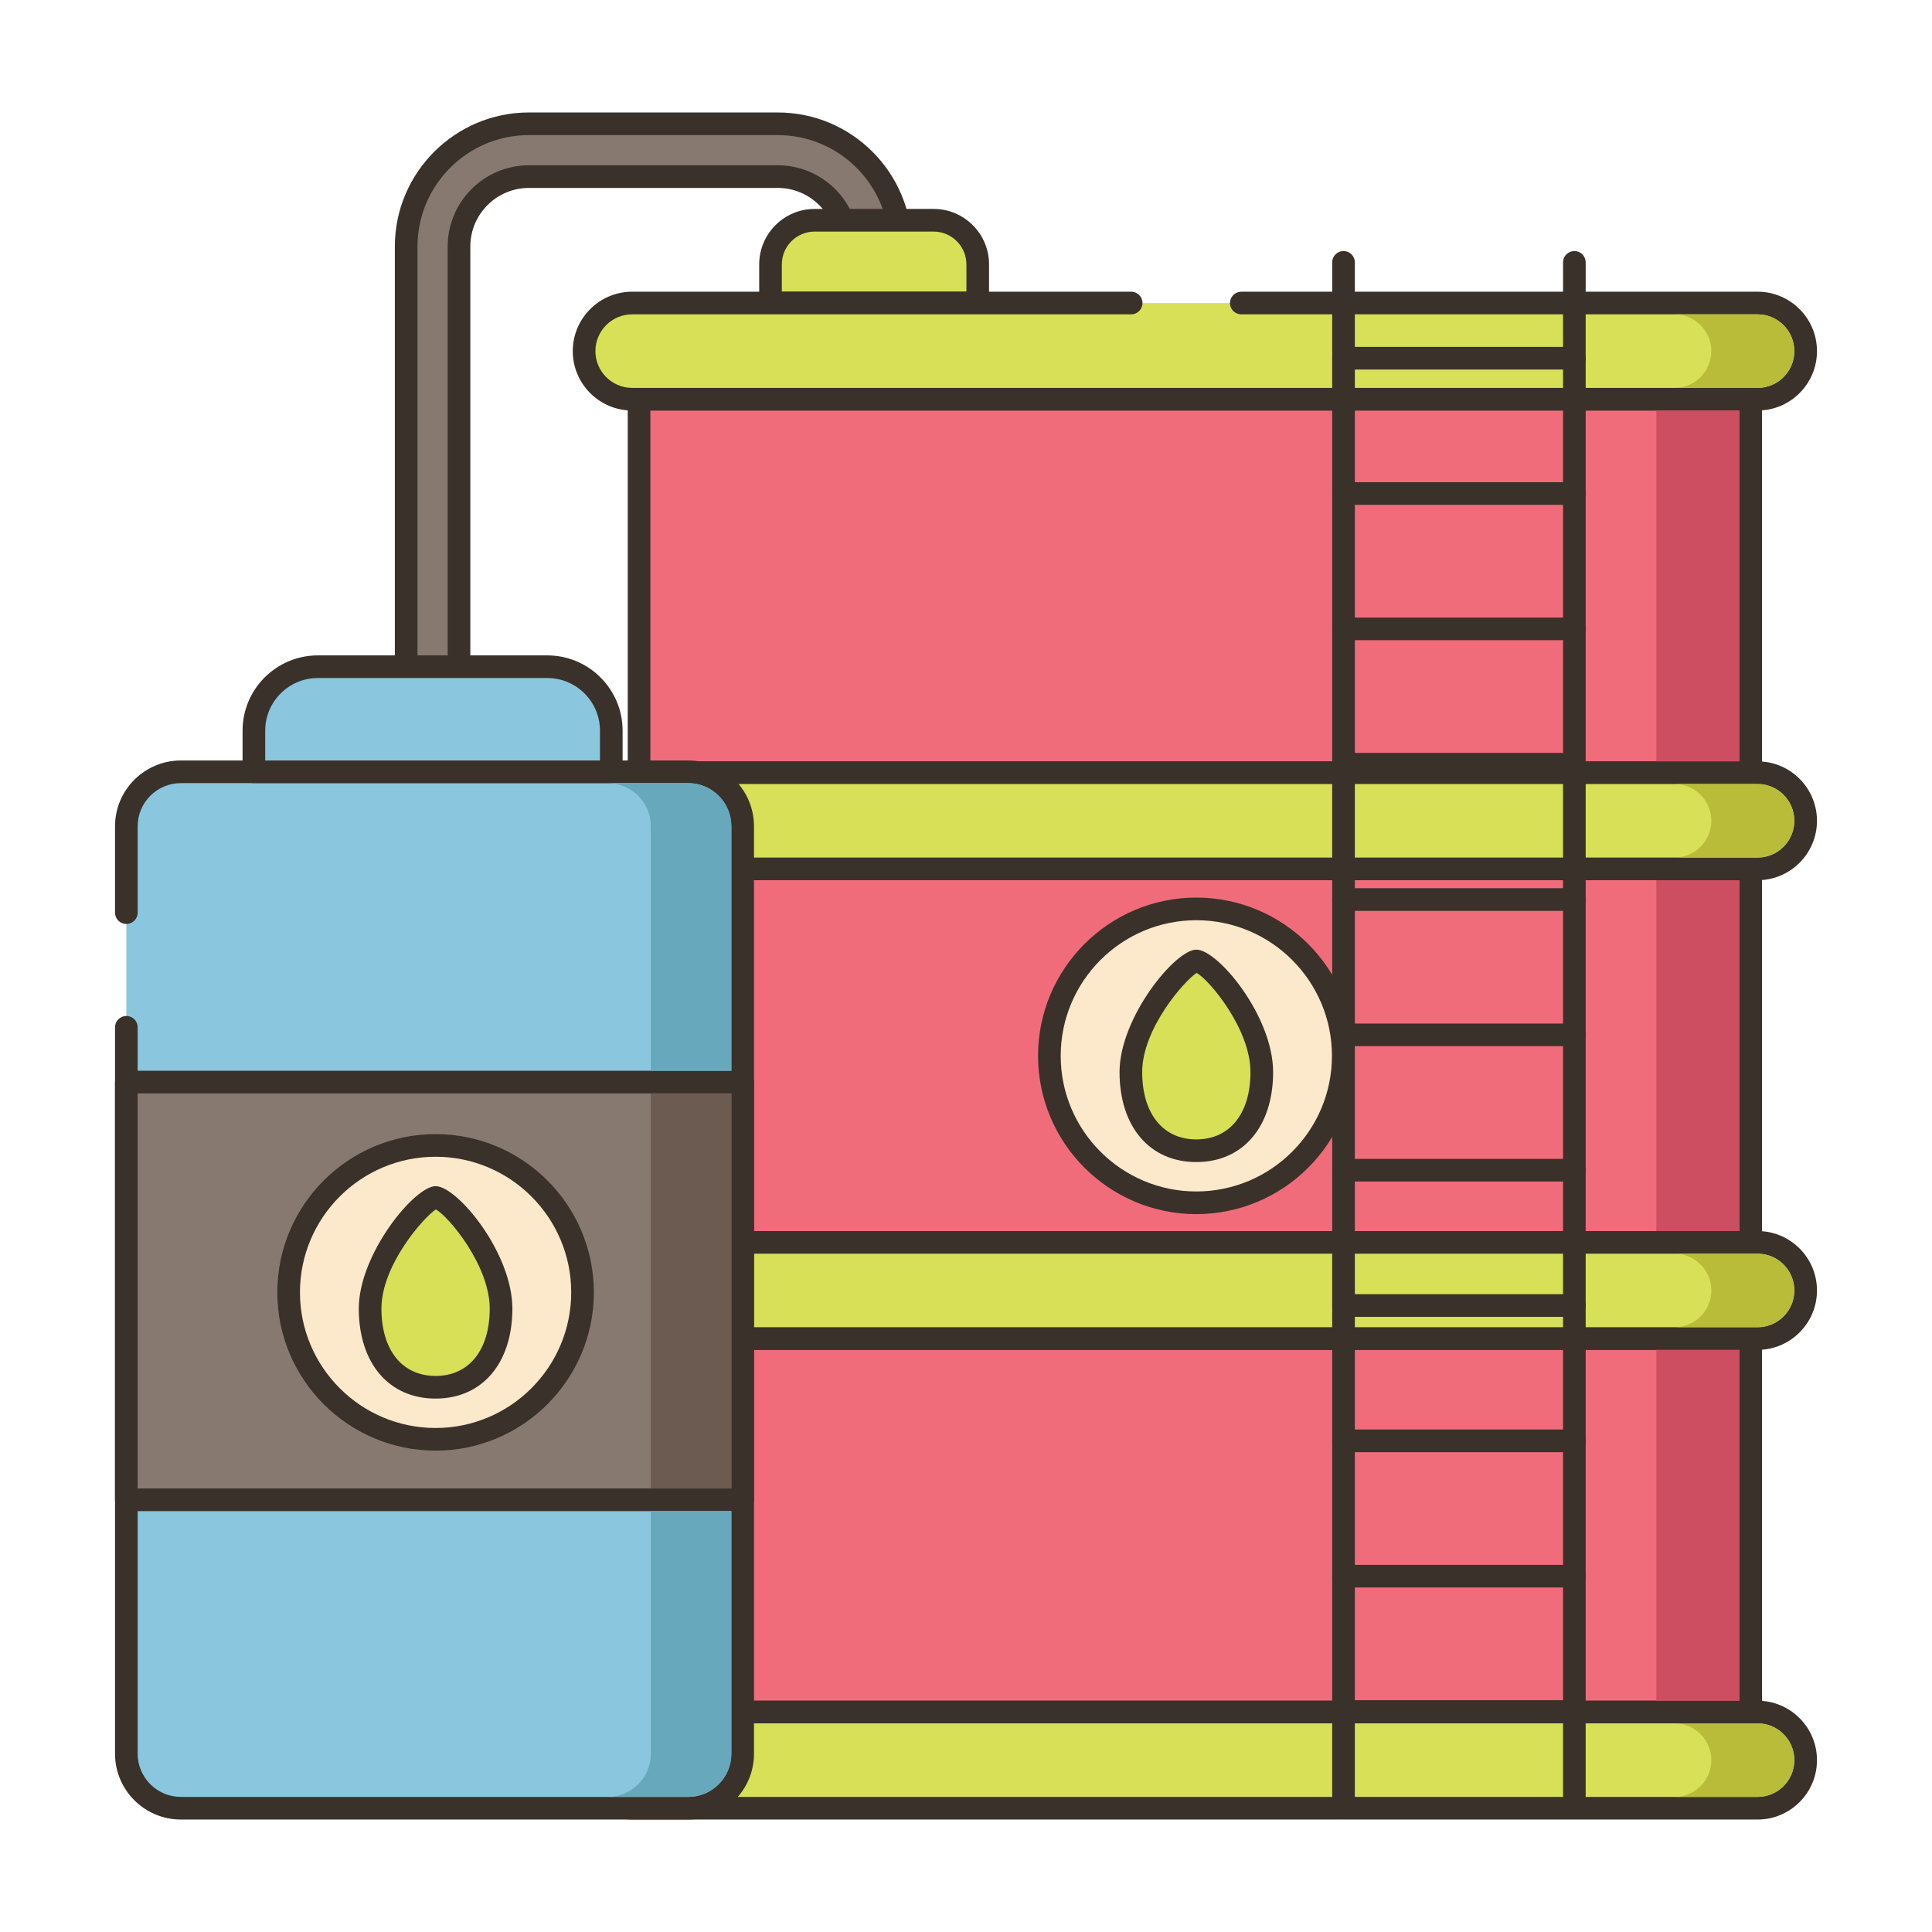 <?xml version="1.0" encoding="utf-8"?>
<!-- Generator: Adobe Illustrator 22.0.1, SVG Export Plug-In . SVG Version: 6.00 Build 0)  -->
<svg xmlns="http://www.w3.org/2000/svg" xmlns:xlink="http://www.w3.org/1999/xlink" version="1.1" id="Layer_2" x="0px" y="0px" viewBox="0 0 256 256" style="enable-background:new 0 0 256 256;" xml:space="preserve" width="512" height="512">
<style type="text/css">
	.st0{fill:#3A312A;}
	.st1{fill:#D7E057;}
	.st2{fill:#F16C7A;}
	.st3{fill:#8AC6DD;}
	.st4{fill:#CE4E61;}
	.st5{fill:#68A8BC;}
	.st6{fill:#87796F;}
	.st7{fill:#FCE8CB;}
	.st8{fill:#6B5B51;}
	.st9{fill:#B9BC39;}
	.st10{fill:#CCAE8B;}
	.st11{fill:#8AC6DD;stroke:#3A312A;stroke-width:3;stroke-linecap:round;stroke-linejoin:round;stroke-miterlimit:10;}
	.st12{fill:#F5978A;}
	.st13{fill-rule:evenodd;clip-rule:evenodd;fill:#D7E057;}
	.st14{fill-rule:evenodd;clip-rule:evenodd;fill:#FCE8CB;}
</style>
<g>
	<g>
		<g>
			<path class="st6" d="M103.06,16.402H70.086c-8.969,0-16.266,7.297-16.266,16.266v60.637c0,1.933,1.567,3.5,3.5,3.5     c1.933,0,3.5-1.567,3.5-3.5V32.668c0-5.109,4.157-9.266,9.266-9.266h32.974c5.109,0,9.266,4.157,9.266,9.266     c0,1.933,1.567,3.5,3.5,3.5s3.5-1.567,3.5-3.5C119.326,23.699,112.029,16.402,103.06,16.402z"/>
		</g>
	</g>
	<g>
		<g>
			<path class="st0" d="M103.06,14.902H70.086c-9.796,0-17.766,7.97-17.766,17.766v60.637c0,2.757,2.243,5,5,5s5-2.243,5-5V32.668     c0-4.282,3.483-7.766,7.766-7.766h32.974c4.282,0,7.766,3.484,7.766,7.766c0,2.757,2.243,5,5,5c2.757,0,5-2.243,5-5     C120.826,22.872,112.856,14.902,103.06,14.902z M115.826,34.668c-1.103,0-2-0.897-2-2c0-5.936-4.83-10.766-10.766-10.766H70.086     c-5.936,0-10.766,4.83-10.766,10.766v60.637c0,1.103-0.897,2-2,2c-1.103,0-2-0.897-2-2V32.668     c0-8.142,6.624-14.766,14.766-14.766h32.974c8.142,0,14.766,6.624,14.766,14.766C117.826,33.771,116.929,34.668,115.826,34.668z"/>
		</g>
	</g>
	<g>
		<g>
			<rect x="84.678" y="52.895" class="st2" width="147.294" height="49.495"/>
		</g>
	</g>
	<g>
		<g>
			<path class="st0" d="M231.972,51.395H84.679c-0.829,0-1.5,0.671-1.5,1.5v49.495c0,0.829,0.671,1.5,1.5,1.5h147.293     c0.829,0,1.5-0.671,1.5-1.5V52.895C233.472,52.066,232.801,51.395,231.972,51.395z M230.472,100.89H86.179V54.395h144.293V100.89     z"/>
		</g>
	</g>
	<g>
		<g>
			<rect x="84.678" y="115.126" class="st2" width="147.294" height="49.495"/>
		</g>
	</g>
	<g>
		<g>
			<path class="st0" d="M231.972,113.626H84.679c-0.829,0-1.5,0.671-1.5,1.5v49.496c0,0.829,0.671,1.5,1.5,1.5h147.293     c0.829,0,1.5-0.671,1.5-1.5v-49.496C233.472,114.297,232.801,113.626,231.972,113.626z M230.472,163.122H86.179v-46.496h144.293     V163.122z"/>
		</g>
	</g>
	<g>
		<g>
			<rect x="84.678" y="177.366" class="st2" width="147.294" height="49.486"/>
		</g>
	</g>
	<g>
		<g>
			<path class="st0" d="M231.972,175.867H84.679c-0.829,0-1.5,0.671-1.5,1.5v49.486c0,0.829,0.671,1.5,1.5,1.5h147.293     c0.829,0,1.5-0.671,1.5-1.5v-49.486C233.472,176.538,232.801,175.867,231.972,175.867z M230.472,225.352H86.179v-46.486h144.293     V225.352z"/>
		</g>
	</g>
	<g>
		<g>
			<path class="st1" d="M123.708,29.183h-15.764c-3.229,0-5.846,2.617-5.846,5.846v5.123h27.456V35.03     C129.554,31.801,126.937,29.183,123.708,29.183z"/>
		</g>
	</g>
	<g>
		<g>
			<path class="st0" d="M123.708,27.684h-15.764c-4.051,0-7.346,3.295-7.346,7.346v5.122c0,0.829,0.671,1.5,1.5,1.5h27.456     c0.829,0,1.5-0.671,1.5-1.5V35.03C131.054,30.979,127.759,27.684,123.708,27.684z M128.054,38.652h-24.456V35.03     c0-2.396,1.95-4.346,4.346-4.346h15.764c2.396,0,4.346,1.95,4.346,4.346V38.652z"/>
		</g>
	</g>
	<g>
		<g>
			<path class="st1" d="M232.887,40.152H83.766c-3.519,0-6.372,2.853-6.372,6.372c0,3.519,2.853,6.372,6.372,6.372h149.121     c3.519,0,6.372-2.853,6.372-6.372C239.259,43.005,236.406,40.152,232.887,40.152z"/>
		</g>
	</g>
	<g>
		<g>
			<path class="st0" d="M232.887,38.652h-68.408c-0.829,0-1.5,0.671-1.5,1.5c0,0.829,0.671,1.5,1.5,1.5h68.408     c2.686,0,4.872,2.186,4.872,4.873c0,2.686-2.186,4.872-4.872,4.872H83.766c-2.687,0-4.872-2.186-4.872-4.872     c0-2.687,2.186-4.873,4.872-4.873h66.118c0.829,0,1.5-0.671,1.5-1.5c0-0.829-0.671-1.5-1.5-1.5H83.766     c-4.341,0-7.872,3.532-7.872,7.873c0,4.341,3.531,7.872,7.872,7.872h149.121c4.341,0,7.872-3.531,7.872-7.872     C240.759,42.184,237.228,38.652,232.887,38.652z"/>
		</g>
	</g>
	<g>
		<g>
			<path class="st1" d="M232.887,102.386H83.766c-3.519,0-6.372,2.853-6.372,6.372v0c0,3.519,2.853,6.372,6.372,6.372h149.121     c3.519,0,6.372-2.853,6.372-6.372v0C239.259,105.239,236.406,102.386,232.887,102.386z"/>
		</g>
	</g>
	<g>
		<g>
			<path class="st0" d="M232.887,100.886H83.766c-4.341,0-7.872,3.531-7.872,7.872c0,4.341,3.531,7.873,7.872,7.873h149.121     c4.341,0,7.872-3.532,7.872-7.873C240.759,104.417,237.228,100.886,232.887,100.886z M232.887,113.631H83.766     c-2.687,0-4.872-2.186-4.872-4.873c0-2.687,2.186-4.872,4.872-4.872h149.121c2.686,0,4.872,2.186,4.872,4.872     C237.759,111.445,235.574,113.631,232.887,113.631z"/>
		</g>
	</g>
	<g>
		<g>
			<path class="st1" d="M232.887,164.62H83.766c-3.519,0-6.372,2.853-6.372,6.372c0,3.519,2.853,6.372,6.372,6.372h149.121     c3.519,0,6.372-2.853,6.372-6.372C239.259,167.473,236.406,164.62,232.887,164.62z"/>
		</g>
	</g>
	<g>
		<g>
			<path class="st0" d="M232.887,163.12H83.766c-4.341,0-7.872,3.532-7.872,7.873s3.531,7.872,7.872,7.872h149.121     c4.341,0,7.872-3.531,7.872-7.872S237.228,163.12,232.887,163.12z M232.887,175.864H83.766c-2.687,0-4.872-2.186-4.872-4.872     s2.186-4.873,4.872-4.873h149.121c2.686,0,4.872,2.186,4.872,4.873S235.574,175.864,232.887,175.864z"/>
		</g>
	</g>
	<g>
		<g>
			<path class="st1" d="M232.887,226.853H83.766c-3.519,0-6.372,2.853-6.372,6.372c0,3.519,2.853,6.372,6.372,6.372h149.121     c3.519,0,6.372-2.853,6.372-6.372C239.259,229.706,236.406,226.853,232.887,226.853z"/>
		</g>
	</g>
	<g>
		<g>
			<path class="st0" d="M232.887,225.353H83.766c-4.341,0-7.872,3.532-7.872,7.873s3.531,7.872,7.872,7.872h149.121     c4.341,0,7.872-3.531,7.872-7.872S237.228,225.353,232.887,225.353z M232.887,238.098H83.766c-2.687,0-4.872-2.186-4.872-4.872     s2.186-4.873,4.872-4.873h149.121c2.686,0,4.872,2.186,4.872,4.873S235.574,238.098,232.887,238.098z"/>
		</g>
	</g>
	<g>
		<g>
			<path class="st0" d="M178.024,33.264c-0.829,0-1.5,0.671-1.5,1.5v204.721c0,0.829,0.671,1.5,1.5,1.5c0.829,0,1.5-0.671,1.5-1.5     V34.764C179.524,33.935,178.852,33.264,178.024,33.264z"/>
		</g>
	</g>
	<g>
		<g>
			<path class="st0" d="M208.611,33.264c-0.829,0-1.5,0.671-1.5,1.5v204.721c0,0.829,0.671,1.5,1.5,1.5c0.829,0,1.5-0.671,1.5-1.5     V34.764C210.111,33.935,209.439,33.264,208.611,33.264z"/>
		</g>
	</g>
	<g>
		<g>
			<path class="st0" d="M208.611,225.284h-30.587c-0.829,0-1.5,0.671-1.5,1.5s0.671,1.5,1.5,1.5h30.587c0.829,0,1.5-0.671,1.5-1.5     S209.439,225.284,208.611,225.284z"/>
		</g>
	</g>
	<g>
		<g>
			<path class="st0" d="M208.611,207.352h-30.587c-0.829,0-1.5,0.671-1.5,1.5c0,0.829,0.671,1.5,1.5,1.5h30.587     c0.829,0,1.5-0.671,1.5-1.5C210.111,208.023,209.439,207.352,208.611,207.352z"/>
		</g>
	</g>
	<g>
		<g>
			<path class="st0" d="M208.611,189.42h-30.587c-0.829,0-1.5,0.671-1.5,1.5c0,0.829,0.671,1.5,1.5,1.5h30.587     c0.829,0,1.5-0.671,1.5-1.5C210.111,190.092,209.439,189.42,208.611,189.42z"/>
		</g>
	</g>
	<g>
		<g>
			<path class="st0" d="M208.611,171.489h-30.587c-0.829,0-1.5,0.671-1.5,1.5s0.671,1.5,1.5,1.5h30.587c0.829,0,1.5-0.671,1.5-1.5     S209.439,171.489,208.611,171.489z"/>
		</g>
	</g>
	<g>
		<g>
			<path class="st0" d="M208.611,153.557h-30.587c-0.829,0-1.5,0.671-1.5,1.5c0,0.829,0.671,1.5,1.5,1.5h30.587     c0.829,0,1.5-0.671,1.5-1.5C210.111,154.228,209.439,153.557,208.611,153.557z"/>
		</g>
	</g>
	<g>
		<g>
			<path class="st0" d="M208.611,135.625h-30.587c-0.829,0-1.5,0.671-1.5,1.5s0.671,1.5,1.5,1.5h30.587c0.829,0,1.5-0.671,1.5-1.5     S209.439,135.625,208.611,135.625z"/>
		</g>
	</g>
	<g>
		<g>
			<path class="st0" d="M208.611,117.693h-30.587c-0.829,0-1.5,0.671-1.5,1.5s0.671,1.5,1.5,1.5h30.587c0.829,0,1.5-0.671,1.5-1.5     S209.439,117.693,208.611,117.693z"/>
		</g>
	</g>
	<g>
		<g>
			<path class="st0" d="M208.611,99.761h-30.587c-0.829,0-1.5,0.671-1.5,1.5s0.671,1.5,1.5,1.5h30.587c0.829,0,1.5-0.671,1.5-1.5     S209.439,99.761,208.611,99.761z"/>
		</g>
	</g>
	<g>
		<g>
			<path class="st0" d="M208.611,81.83h-30.587c-0.829,0-1.5,0.671-1.5,1.5s0.671,1.5,1.5,1.5h30.587c0.829,0,1.5-0.671,1.5-1.5     S209.439,81.83,208.611,81.83z"/>
		</g>
	</g>
	<g>
		<g>
			<path class="st0" d="M208.611,63.897h-30.587c-0.829,0-1.5,0.671-1.5,1.5c0,0.829,0.671,1.5,1.5,1.5h30.587     c0.829,0,1.5-0.671,1.5-1.5C210.111,64.569,209.439,63.897,208.611,63.897z"/>
		</g>
	</g>
	<g>
		<g>
			<path class="st0" d="M208.611,45.966h-30.587c-0.829,0-1.5,0.671-1.5,1.5c0,0.829,0.671,1.5,1.5,1.5h30.587     c0.829,0,1.5-0.671,1.5-1.5C210.111,46.637,209.439,45.966,208.611,45.966z"/>
		</g>
	</g>
	<g>
		<g>
			<path class="st3" d="M91.187,102.267H23.96c-3.983,0-7.219,3.226-7.219,7.219v11.445v15.19v96.256     c0,3.993,3.236,7.219,7.219,7.219h67.227c3.984,0,7.219-3.227,7.219-7.219V109.487C98.407,105.494,95.171,102.267,91.187,102.267     z"/>
		</g>
	</g>
	<g>
		<g>
			<path class="st0" d="M91.187,100.768H23.96c-4.808,0-8.719,3.912-8.719,8.719v11.445c0,0.829,0.671,1.5,1.5,1.5     c0.829,0,1.5-0.671,1.5-1.5v-11.445c0-3.154,2.566-5.719,5.719-5.719h67.227c3.154,0,5.72,2.565,5.72,5.719v122.891     c0,3.154-2.566,5.72-5.72,5.72H23.96c-3.154,0-5.719-2.566-5.719-5.72v-96.256c0-0.829-0.671-1.5-1.5-1.5     c-0.829,0-1.5,0.671-1.5,1.5v96.256c0,4.808,3.912,8.72,8.719,8.72h67.227c4.808,0,8.72-3.912,8.72-8.72V109.487     C99.907,104.679,95.995,100.768,91.187,100.768z"/>
		</g>
	</g>
	<g>
		<g>
			<path class="st3" d="M72.528,88.343H42.113c-4.678,0-8.471,3.793-8.471,8.471v5.454h47.357v-5.454     C80.999,92.135,77.206,88.343,72.528,88.343z"/>
		</g>
	</g>
	<g>
		<g>
			<path class="st0" d="M72.528,86.843H42.113c-5.498,0-9.971,4.473-9.971,9.971v5.454c0,0.829,0.671,1.5,1.5,1.5h47.357     c0.829,0,1.5-0.671,1.5-1.5v-5.454C82.499,91.315,78.026,86.843,72.528,86.843z M79.499,100.767H35.142v-3.954     c0-3.844,3.127-6.971,6.971-6.971h30.414c3.844,0,6.971,3.127,6.971,6.971V100.767z"/>
		</g>
	</g>
	<g>
		<g>
			<rect x="16.741" y="143.379" class="st6" width="81.666" height="55.352"/>
		</g>
	</g>
	<g>
		<g>
			<path class="st0" d="M98.407,141.879H16.741c-0.829,0-1.5,0.671-1.5,1.5v55.352c0,0.829,0.671,1.5,1.5,1.5h81.666     c0.829,0,1.5-0.671,1.5-1.5v-55.352C99.907,142.551,99.235,141.879,98.407,141.879z M96.907,197.231H18.241v-52.352h78.666     V197.231z"/>
		</g>
	</g>
	<g>
		<g>
			<rect x="219.471" y="54.402" class="st4" width="11" height="46.48"/>
		</g>
	</g>
	<g>
		<g>
			<rect x="219.471" y="116.632" class="st4" width="11" height="46.49"/>
		</g>
	</g>
	<g>
		<g>
			<rect x="219.471" y="178.862" class="st4" width="11" height="46.49"/>
		</g>
	</g>
	<g>
		<g>
			<path class="st9" d="M232.891,41.652h-11c2.68,0,4.87,2.19,4.87,4.87c0,2.69-2.19,4.88-4.87,4.88h11c2.68,0,4.87-2.19,4.87-4.88     C237.761,43.842,235.571,41.652,232.891,41.652z"/>
		</g>
	</g>
	<g>
		<g>
			<path class="st9" d="M232.891,103.882h-11c2.68,0,4.87,2.19,4.87,4.88c0,2.68-2.19,4.87-4.87,4.87h11c2.68,0,4.87-2.19,4.87-4.87     C237.761,106.072,235.571,103.882,232.891,103.882z"/>
		</g>
	</g>
	<g>
		<g>
			<path class="st9" d="M232.891,166.122h-11c2.68,0,4.87,2.18,4.87,4.87c0,2.69-2.19,4.87-4.87,4.87h11c2.68,0,4.87-2.18,4.87-4.87     C237.761,168.302,235.571,166.122,232.891,166.122z"/>
		</g>
	</g>
	<g>
		<g>
			<path class="st9" d="M232.891,228.352h-11c2.68,0,4.87,2.19,4.87,4.87c0,2.69-2.19,4.88-4.87,4.88h11c2.68,0,4.87-2.19,4.87-4.88     C237.761,230.542,235.571,228.352,232.891,228.352z"/>
		</g>
	</g>
	<g>
		<g>
			<path class="st5" d="M91.191,103.772h-10.67c3.15,0,5.72,2.56,5.72,5.71v32.4h10.67v-32.4     C96.911,106.332,94.341,103.772,91.191,103.772z"/>
		</g>
	</g>
	<g>
		<g>
			<path class="st5" d="M86.241,200.232v32.15c0,3.15-2.57,5.72-5.72,5.72h10.67c3.15,0,5.72-2.57,5.72-5.72v-32.15H86.241z"/>
		</g>
	</g>
	<g>
		<g>
			<rect x="86.241" y="144.882" class="st8" width="10.67" height="52.35"/>
		</g>
	</g>
	<g>
		<g>
			<path class="st7" d="M158.52,120.434c-10.736,0-19.471,8.734-19.471,19.471c0,10.736,8.734,19.47,19.471,19.47     c10.736,0,19.47-8.734,19.47-19.47C177.99,129.169,169.256,120.434,158.52,120.434z"/>
		</g>
	</g>
	<g>
		<g>
			<path class="st0" d="M158.52,118.935c-11.564,0-20.971,9.407-20.971,20.971c0,11.563,9.407,20.97,20.971,20.97     c11.563,0,20.97-9.407,20.97-20.97C179.49,128.342,170.083,118.935,158.52,118.935z M158.52,157.875     c-9.909,0-17.971-8.062-17.971-17.97c0-9.909,8.062-17.971,17.971-17.971c9.909,0,17.97,8.062,17.97,17.971     C176.49,149.814,168.429,157.875,158.52,157.875z"/>
		</g>
	</g>
	<g>
		<g>
			<path class="st7" d="M57.717,151.775c-10.736,0-19.47,8.734-19.47,19.47c0,10.736,8.734,19.471,19.47,19.471     c10.736,0,19.471-8.734,19.471-19.471C77.188,160.509,68.453,151.775,57.717,151.775z"/>
		</g>
	</g>
	<g>
		<g>
			<path class="st0" d="M57.717,150.275c-11.563,0-20.97,9.407-20.97,20.97c0,11.564,9.407,20.971,20.97,20.971     c11.563,0,20.971-9.407,20.971-20.971C78.688,159.682,69.281,150.275,57.717,150.275z M57.717,189.216     c-9.909,0-17.97-8.061-17.97-17.971c0-9.909,8.062-17.97,17.97-17.97c9.909,0,17.971,8.061,17.971,17.97     C75.688,181.154,67.626,189.216,57.717,189.216z"/>
		</g>
	</g>
	<g>
		<g>
			<path class="st1" d="M158.52,127.331c-1.49,0-8.675,7.776-8.675,14.721c0,6.945,3.884,10.427,8.675,10.427     c4.791,0,8.675-3.483,8.675-10.427C167.194,135.107,160.272,127.331,158.52,127.331z"/>
		</g>
	</g>
	<g>
		<g>
			<path class="st0" d="M158.519,125.831c-2.798,0-10.174,9.013-10.174,16.22c0,7.246,3.994,11.927,10.174,11.927     c6.181,0,10.175-4.682,10.175-11.927C168.694,134.665,161.394,125.831,158.519,125.831z M158.519,150.978     c-4.425,0-7.174-3.421-7.174-8.927c0-5.742,5.597-12.101,7.215-13.139c1.741,0.988,7.134,7.462,7.134,13.139     C165.694,147.558,162.945,150.978,158.519,150.978z"/>
		</g>
	</g>
	<g>
		<g>
			<path class="st1" d="M57.717,158.671c-1.49,0-8.675,7.776-8.675,14.721c0,6.945,3.884,10.427,8.675,10.427     c4.791,0,8.675-3.483,8.675-10.427C66.392,166.448,59.47,158.671,57.717,158.671z"/>
		</g>
	</g>
	<g>
		<g>
			<path class="st0" d="M57.717,157.171c-2.798,0-10.175,9.014-10.175,16.221c0,7.245,3.994,11.927,10.175,11.927     c6.181,0,10.174-4.682,10.174-11.927C67.892,166.006,60.591,157.171,57.717,157.171z M57.717,182.319     c-4.426,0-7.175-3.42-7.175-8.927c0-5.743,5.598-12.101,7.215-13.14c1.74,0.988,7.134,7.462,7.134,13.14     C64.892,178.898,62.143,182.319,57.717,182.319z"/>
		</g>
	</g>
</g>
</svg>
